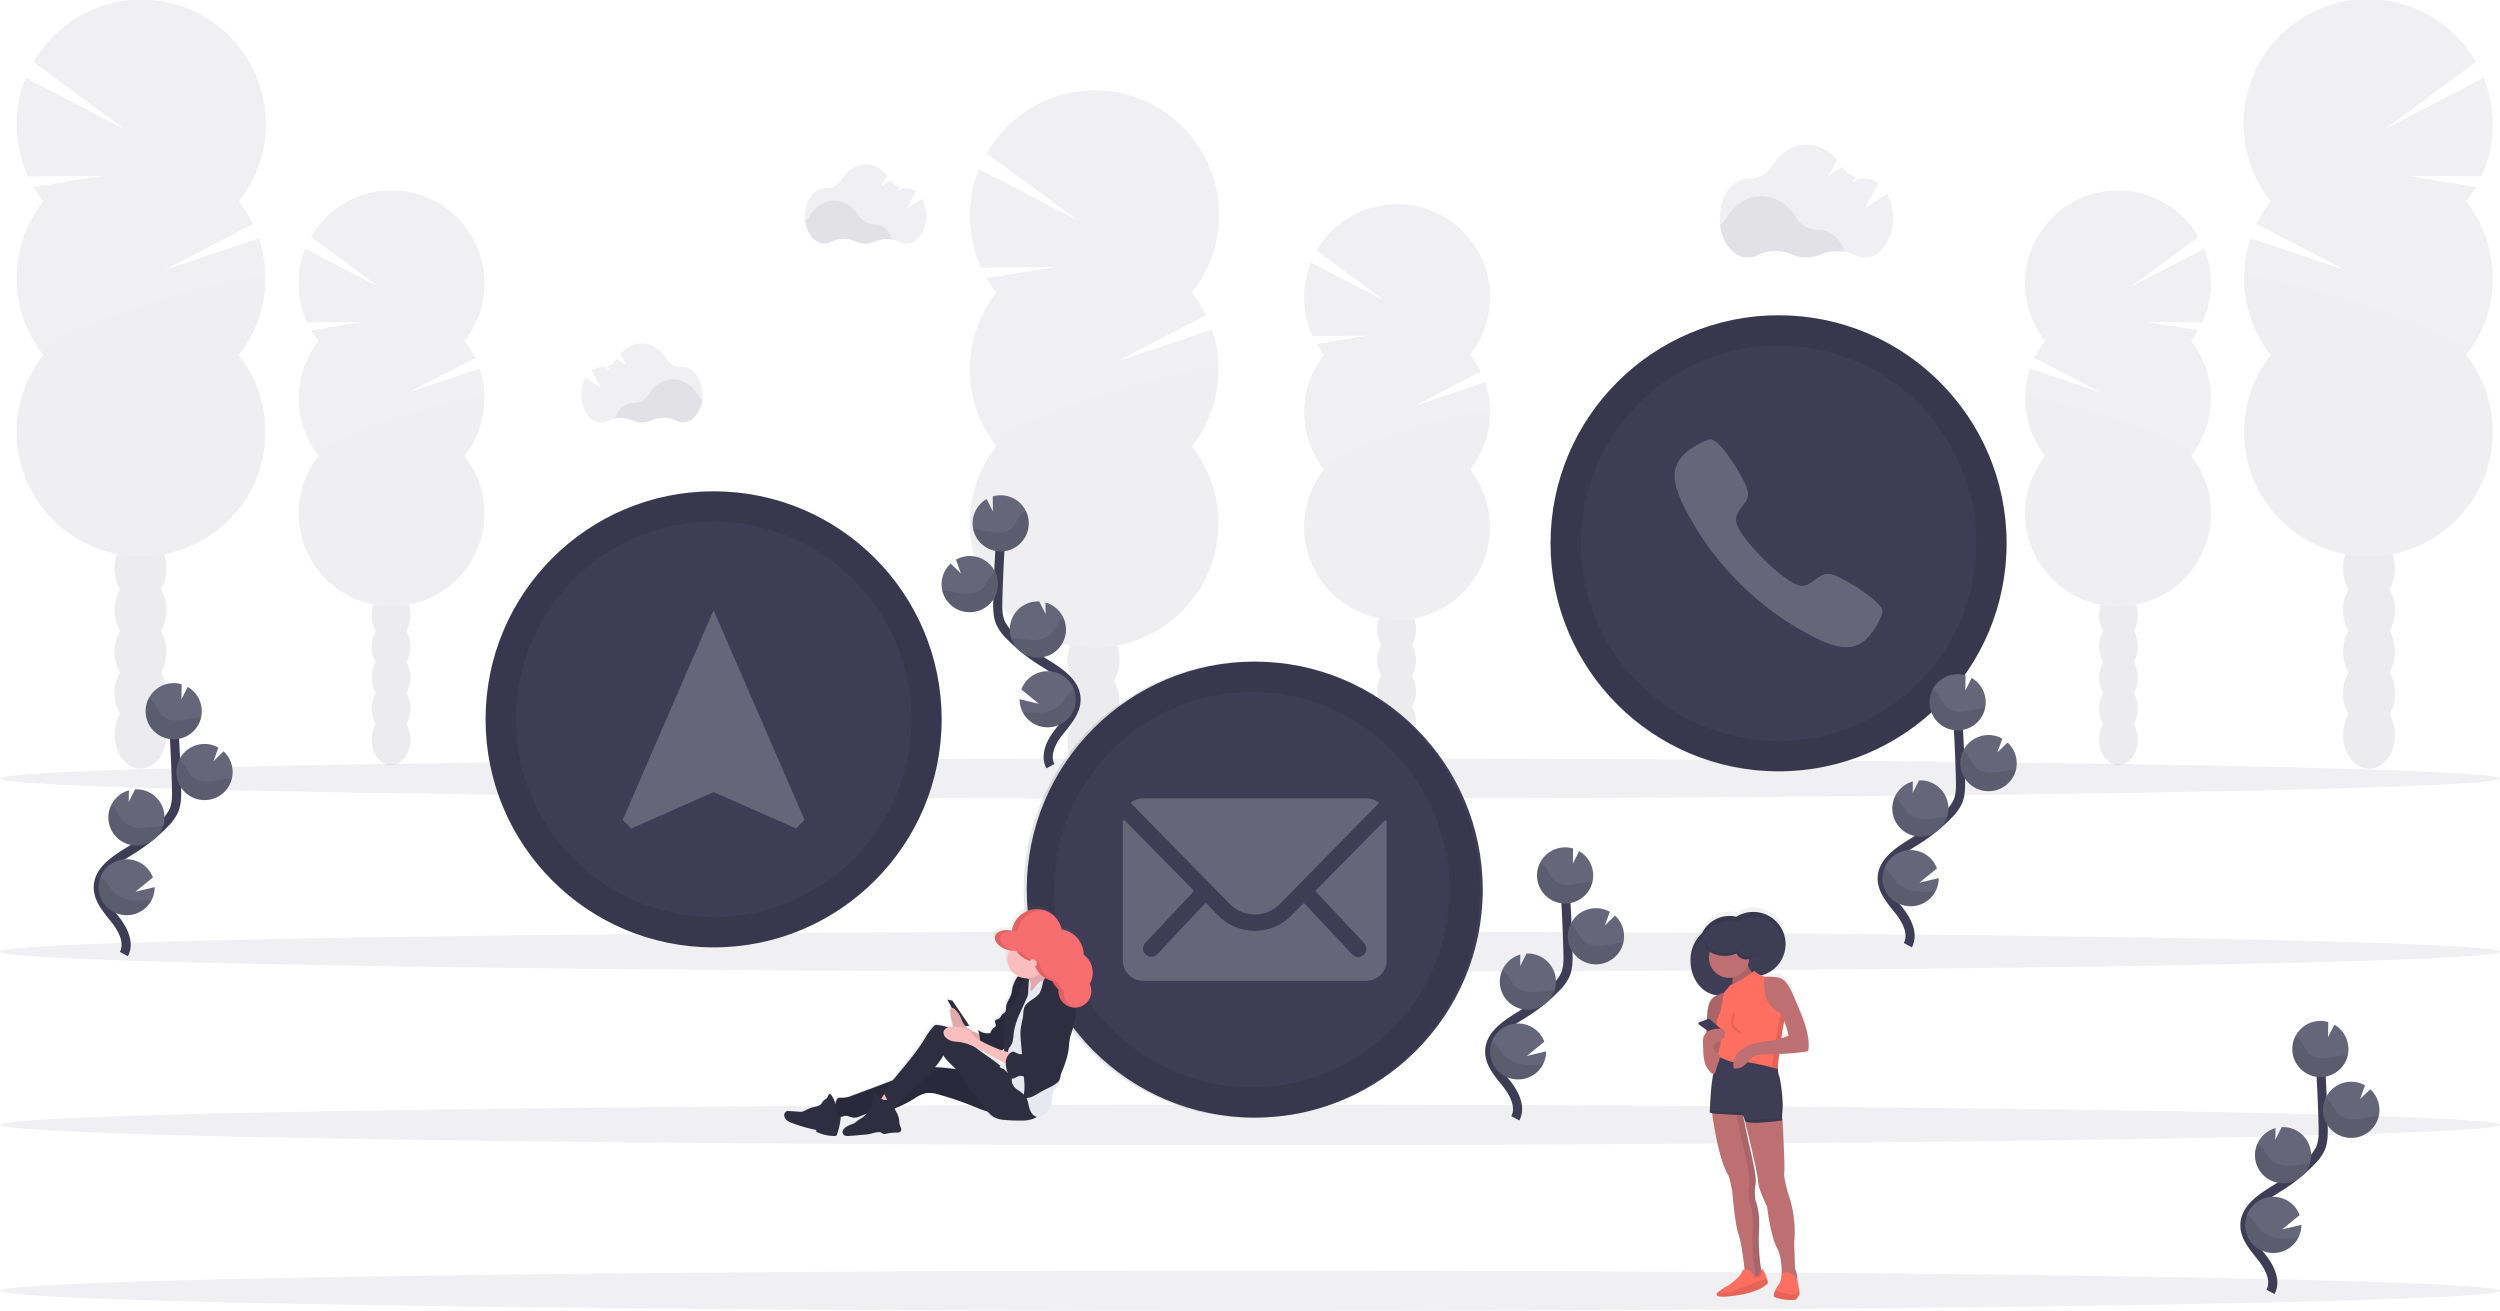 <svg data-name="Layer 1" xmlns="http://www.w3.org/2000/svg" xmlns:xlink="http://www.w3.org/1999/xlink" width="1096" height="574.74"><defs><linearGradient id="a" x1="819.07" y1="732.58" x2="819.07" y2="560.46" gradientUnits="userSpaceOnUse"><stop offset="0" stop-color="gray" stop-opacity=".25"/><stop offset=".54" stop-color="gray" stop-opacity=".12"/><stop offset="1" stop-color="gray" stop-opacity=".1"/></linearGradient><linearGradient id="c" x1="462.91" y1="660.68" x2="462.91" y2="559.69" xlink:href="#a"/><pattern id="b" data-name="New Pattern 3" width="36.88" height="49.48" patternUnits="userSpaceOnUse"><path fill="none" d="M0 0h36.88v49.48H0z"/><path d="M4.33 13.19c4.5 0 4.51-7 0-7s-4.52 7 0 7z"/><path d="M4.51 17.16c4.51 0 4.52-7 0-7s-4.51 7 0 7z"/><path d="M4.51 20.94c4.51 0 4.52-7 0-7s-4.51 7 0 7z"/><path d="M3.38 24.72c4.51 0 4.51-7 0-7s-4.51 7 0 7z"/><path d="M1.09 28.29l.2.38a3.52 3.52 0 004.78 1.25 3.58 3.58 0 001.26-4.79l-.19-.37a3.52 3.52 0 00-4.79-1.26 3.59 3.59 0 00-1.26 4.79z"/><path d="M1.49 30.1l.18.57a3.73 3.73 0 001.61 2.09 3.59 3.59 0 002.7.35 3.54 3.54 0 002.44-4.31l-.18-.56a3.68 3.68 0 00-1.61-2.1 3.61 3.61 0 00-2.69-.35 3.56 3.56 0 00-2.45 4.31z"/><path d="M1.58 33.88v.38a3.54 3.54 0 003.5 3.5 3.56 3.56 0 003.5-3.5v-.38a3.54 3.54 0 00-3.5-3.5 3.57 3.57 0 00-3.5 3.5z"/><path d="M4.89 42.3c4.51 0 4.51-7 0-7s-4.51 7 0 7z"/><path d="M1.77 42v.19a3.54 3.54 0 003.5 3.5 3.56 3.56 0 003.5-3.5V42a3.54 3.54 0 00-3.5-3.5 3.56 3.56 0 00-3.5 3.5z"/><path d="M6 49.29c4.5 0 4.51-7 0-7s-4.52 7 0 7zM10 14.14c4.5 0 4.51-7 0-7s-4.52 7 0 7z"/><path d="M6.59 20.94c4.51 0 4.52-7 0-7s-4.51 7 0 7z"/><path d="M8.48 27c4.51 0 4.51-7 0-7s-4.51 7 0 7z"/><path d="M8.48 29.26c4.51 0 4.51-7 0-7s-4.51 7 0 7zM14.91 33.79c4.5 0 4.51-7 0-7s-4.51 7 0 7z"/><path d="M9.81 38.52c4.5 0 4.51-7 0-7s-4.52 7 0 7z"/><path d="M10.56 45.13c4.51 0 4.51-7 0-7s-4.51 7 0 7z"/><path d="M10.56 49.48c4.51 0 4.51-7 0-7s-4.51 7 0 7zM12.83 18.12c2.57 0 2.58-4 0-4s-2.58 4 0 4z"/><path d="M13 20.39c2.57 0 2.58-4 0-4s-2.58 4 0 4z"/><path d="M13.1 21v.19a2 2 0 004 0V21a2 2 0 00-4 0z"/><path d="M15.1 25.87c2.57 0 2.58-4 0-4s-2.58 4 0 4zM16.61 11.07a1 1 0 000-2 1 1 0 000 2zM21.71 16.55a1 1 0 000-2 1 1 0 000 2z"/><path d="M16.85 8.94v-.38a1 1 0 00-2 0v.38a1 1 0 002 0zM16.48 4.78v-.19a1 1 0 00-2 0v.19a1 1 0 002 0zM15.48 2a1 1 0 000-2 1 1 0 000 2zM10.56 2a1 1 0 000-2 1 1 0 000 2zM10.37 4.65a1 1 0 000-2 1 1 0 000 2zM7.35 6.16a1 1 0 000-2 1 1 0 000 2zM11.88 7.1h.38a1 1 0 000-2h-.38a1 1 0 000 2zM13.28 11l.57 1.32a1 1 0 001.37.36 1 1 0 00.36-1.37L15 10a1 1 0 00-1.37-.36 1 1 0 00-.35 1.36zM18.44 19.33v.19a1 1 0 002 0v-.19a1 1 0 00-2 0zM20.68 24.93l.19.38c.57 1.15 2.3.14 1.72-1l-.19-.38c-.57-1.15-2.3-.14-1.72 1zM22.13 29.38a2.48 2.48 0 00-.84 1.86 1 1 0 002 0 .56.56 0 01.25-.44 1 1 0 000-1.42 1 1 0 00-1.41 0zM20.32 33.41l-.54 1.71c-.38 1.23 1.55 1.76 1.93.53l.54-1.71c.38-1.23-1.55-1.76-1.93-.53zM19.44 37h-.19a1 1 0 000 2h.19a1 1 0 000-2zM17.64 41.5l-.19.38c-.58 1.15 1.15 2.16 1.72 1l.19-.38c.58-1.15-1.15-2.16-1.72-1zM15.8 47.87v.56a1 1 0 002 0v-.56a1 1 0 00-2 0zM14.34 49.43a1 1 0 000-2 1 1 0 000 2zM14.34 41.31a1 1 0 000-2 1 1 0 000 2zM17.13 36.47a2 2 0 001-1.64 1 1 0 00-2 0c0-.13.19-.2 0-.08-1.15.58-.14 2.3 1 1.72zM17.37 31.29a1 1 0 000-2 1 1 0 000 2zM18.12 28.46a1 1 0 000-2 1 1 0 000 2zM19 24.94l.19-.38c.58-1.15-1.15-2.16-1.72-1l-.19.38c-.58 1.15 1.15 2.16 1.72 1zM17.93 16a1 1 0 000-2 1 1 0 000 2zM24.64 16.05l.57.94a1 1 0 001.72-1l-.56-.99a1 1 0 00-1.73 1zM34.88 29.72v.19a1 1 0 002 0v-.19a1 1 0 00-2 0zM24 39.23a1 1 0 000-2 1 1 0 000 2z"/><path d="M22.85 29a1 1 0 000-2 1 1 0 000 2zM18.24 21.9l.57-.56c.93-.89-.48-2.3-1.41-1.41l-.58.56c-.93.89.49 2.3 1.42 1.41z"/></pattern></defs><g opacity=".1"><ellipse cx="479.42" cy="362.12" rx="11.38" ry="14.9" fill="#3f3d56"/><path d="M488.43 298.37a18 18 0 002.38-9.11c0-8.23-5.1-14.9-11.39-14.9S468 281.05 468 289.28a18 18 0 002.38 9.11 18.61 18.61 0 000 18.21 18.61 18.61 0 000 18.21 17.94 17.94 0 00-2.38 9.11c0 8.22 5.1 14.9 11.38 14.9s11.39-6.68 11.39-14.9a17.94 17.94 0 00-2.38-9.11 18.61 18.61 0 000-18.21 18.61 18.61 0 000-18.21z" fill="#3f3d56"/><ellipse cx="479.42" cy="271.07" rx="11.38" ry="14.9" fill="#3f3d56"/><ellipse cx="479.42" cy="252.86" rx="11.38" ry="14.9" fill="#3f3d56"/><path d="M436.82 128.23a53.08 53.08 0 01-4.24-6.24l29.9-4.91-32.34.24a54.62 54.62 0 01-1-43.2l43.39 22.51-40-29.42a54.53 54.53 0 1190 61 54.54 54.54 0 016.22 9.94l-38.83 20.22 41.39-13.89a54.53 54.53 0 01-8.79 51.2 54.52 54.52 0 11-85.7 0 54.52 54.52 0 010-67.42z" fill="#66667b"/><path d="M534.19 161.94a54.27 54.27 0 01-11.67 33.71 54.52 54.52 0 11-85.7 0c-7.31-9.28 97.37-39.83 97.37-33.71z" opacity=".1"/></g><g opacity=".1"><ellipse cx="612.28" cy="330.26" rx="8.51" ry="11.13" fill="#3f3d56"/><path d="M619 282.63a13.43 13.43 0 001.77-6.8c0-6.15-3.81-11.14-8.5-11.14s-8.51 5-8.51 11.14a13.33 13.33 0 001.78 6.8 13.9 13.9 0 000 13.61 13.9 13.9 0 000 13.61 13.33 13.33 0 00-1.78 6.8c0 6.15 3.81 11.14 8.51 11.14s8.5-5 8.5-11.14a13.43 13.43 0 00-1.77-6.8 14 14 0 000-13.61 14 14 0 000-13.61z" fill="#3f3d56"/><ellipse cx="612.28" cy="262.22" rx="8.51" ry="11.13" fill="#3f3d56"/><ellipse cx="612.28" cy="248.61" rx="8.51" ry="11.13" fill="#3f3d56"/><path d="M580.44 155.48a39 39 0 01-3.17-4.66l22.35-3.67-24.17.18a40.84 40.84 0 01-.78-32.29l32.43 16.83-29.91-22a40.75 40.75 0 1167.29 45.6 41.2 41.2 0 014.65 7.43l-29 15.07 30.93-10.38a40.76 40.76 0 01-6.57 38.26 40.74 40.74 0 11-64 0 40.74 40.74 0 010-50.38z" fill="#66667b"/><path d="M653.2 180.67a40.57 40.57 0 01-8.72 25.19 40.74 40.74 0 11-64 0c-5.48-6.93 72.72-29.76 72.72-25.19z" opacity=".1"/></g><g opacity=".1"><ellipse cx="1038.58" cy="322.12" rx="11.38" ry="14.9" fill="#3f3d56"/><path d="M1029.57 258.37a18 18 0 01-2.38-9.11c0-8.23 5.1-14.9 11.39-14.9s11.38 6.67 11.38 14.9a18 18 0 01-2.38 9.11 18.61 18.61 0 010 18.21 18.61 18.61 0 010 18.21 17.94 17.94 0 012.38 9.11c0 8.22-5.1 14.9-11.38 14.9s-11.39-6.68-11.39-14.9a17.94 17.94 0 012.38-9.11 18.61 18.61 0 010-18.21 18.61 18.61 0 010-18.21z" fill="#3f3d56"/><ellipse cx="1038.58" cy="231.07" rx="11.38" ry="14.9" fill="#3f3d56"/><ellipse cx="1038.58" cy="212.86" rx="11.38" ry="14.9" fill="#3f3d56"/><path d="M1081.18 88.23a53.08 53.08 0 004.24-6.24l-29.9-4.91 32.34.24a54.62 54.62 0 001-43.2l-43.39 22.51 40-29.42a54.53 54.53 0 10-90 61 54.54 54.54 0 00-6.22 9.94l38.83 20.22-41.39-13.89a54.53 54.53 0 008.79 51.2 54.52 54.52 0 1085.7 0 54.52 54.52 0 000-67.42z" fill="#66667b"/><path d="M983.81 121.94a54.27 54.27 0 0011.67 33.71 54.52 54.52 0 1085.7 0c7.31-9.28-97.37-39.83-97.37-33.71z" opacity=".1"/></g><g opacity=".1"><ellipse cx="928.72" cy="324.26" rx="8.51" ry="11.13" fill="#3f3d56"/><path d="M922 276.63a13.43 13.43 0 01-1.77-6.8c0-6.15 3.81-11.14 8.5-11.14s8.51 5 8.51 11.14a13.33 13.33 0 01-1.78 6.8 13.9 13.9 0 010 13.61 13.9 13.9 0 010 13.61 13.33 13.33 0 011.78 6.8c0 6.15-3.81 11.14-8.51 11.14s-8.5-5-8.5-11.14a13.43 13.43 0 011.77-6.8 14 14 0 010-13.61 14 14 0 010-13.61z" fill="#3f3d56"/><ellipse cx="928.72" cy="256.22" rx="8.51" ry="11.13" fill="#3f3d56"/><ellipse cx="928.72" cy="242.61" rx="8.51" ry="11.13" fill="#3f3d56"/><path d="M960.56 149.48a39 39 0 003.17-4.66l-22.35-3.67 24.17.18a40.84 40.84 0 00.78-32.29l-32.43 16.83 29.91-22a40.75 40.75 0 10-67.29 45.6 41.2 41.2 0 00-4.65 7.43l29 15.07L890 161.6a40.76 40.76 0 006.57 38.26 40.74 40.74 0 1064 0 40.74 40.74 0 000-50.38z" fill="#66667b"/><path d="M887.8 174.67a40.57 40.57 0 008.72 25.19 40.74 40.74 0 1064 0c5.48-6.93-72.72-29.76-72.72-25.19z" opacity=".1"/></g><g opacity=".1"><ellipse cx="61.59" cy="322.12" rx="11.38" ry="14.9" fill="#3f3d56"/><path d="M70.59 258.37a18 18 0 002.38-9.11c0-8.23-5.1-14.9-11.38-14.9s-11.38 6.67-11.38 14.9a18 18 0 002.37 9.11 18.67 18.67 0 000 18.21 18.67 18.67 0 000 18.21 17.93 17.93 0 00-2.37 9.11c0 8.22 5.09 14.9 11.38 14.9S73 312.14 73 303.92a17.94 17.94 0 00-2.38-9.11 18.61 18.61 0 000-18.21 18.61 18.61 0 000-18.21z" fill="#3f3d56"/><ellipse cx="61.59" cy="231.07" rx="11.38" ry="14.9" fill="#3f3d56"/><ellipse cx="61.59" cy="212.86" rx="11.38" ry="14.9" fill="#3f3d56"/><path d="M19 88.23a54.33 54.33 0 01-4.24-6.24l29.91-4.91-32.37.29a54.62 54.62 0 01-1-43.2l43.4 22.51-40-29.42a54.52 54.52 0 1190 61 54.54 54.54 0 016.22 9.94l-38.84 20.17 41.4-13.89a54.59 54.59 0 01-8.8 51.2 54.52 54.52 0 11-85.7 0 54.52 54.52 0 010-67.42z" fill="#66667b"/><path d="M116.35 121.94a54.27 54.27 0 01-11.67 33.71 54.52 54.52 0 11-85.7 0c-7.31-9.28 97.37-39.83 97.37-33.71z" opacity=".1"/></g><g opacity=".1"><ellipse cx="171.44" cy="324.26" rx="8.51" ry="11.13" fill="#3f3d56"/><path d="M178.17 276.63a13.43 13.43 0 001.77-6.8c0-6.15-3.8-11.14-8.5-11.14s-8.51 5-8.51 11.14a13.43 13.43 0 001.78 6.8 13.9 13.9 0 000 13.61 13.9 13.9 0 000 13.61 13.43 13.43 0 00-1.78 6.8c0 6.15 3.81 11.14 8.51 11.14s8.5-5 8.5-11.14a13.43 13.43 0 00-1.77-6.8 14 14 0 000-13.61 14 14 0 000-13.61z" fill="#3f3d56"/><ellipse cx="171.44" cy="256.22" rx="8.51" ry="11.13" fill="#3f3d56"/><ellipse cx="171.44" cy="242.61" rx="8.51" ry="11.13" fill="#3f3d56"/><path d="M139.6 149.48a40.21 40.21 0 01-3.17-4.66l22.35-3.67-24.17.18a40.84 40.84 0 01-.78-32.29l32.43 16.83-29.91-22a40.75 40.75 0 1167.29 45.6 40.12 40.12 0 014.65 7.43l-29 15.07 30.93-10.38a40.76 40.76 0 01-6.57 38.26 40.74 40.74 0 11-64 0 40.74 40.74 0 010-50.38z" fill="#66667b"/><path d="M212.36 174.67a40.57 40.57 0 01-8.72 25.19 40.74 40.74 0 11-64 0c-5.5-6.93 72.72-29.76 72.72-25.19z" opacity=".1"/></g><ellipse cx="548" cy="493.13" rx="548" ry="8.86" fill="#66667b" opacity=".1"/><ellipse cx="548" cy="565.88" rx="548" ry="8.86" fill="#66667b" opacity=".1"/><ellipse cx="548" cy="341.3" rx="548" ry="8.86" fill="#66667b" opacity=".1"/><ellipse cx="548" cy="417.21" rx="548" ry="8.86" fill="#66667b" opacity=".1"/><path d="M808.79 110.37a18.3 18.3 0 00-10.6 1.16 15.65 15.65 0 01-12.74 0 17.88 17.88 0 00-15 .29 9.24 9.24 0 01-4.31 1.08c-6.08 0-11.13-6.12-12.18-14.19a11.88 11.88 0 003-3.27c3.56-5.74 9.07-9.43 15.27-9.43s11.64 3.64 15.2 9.32a11.68 11.68 0 0010.09 5.54h.16c4.89-.05 9.08 3.83 11.11 9.5z" fill="#66667b" opacity=".1"/><path d="M827.3 85.02l-9.82 6.22 6-10.84a9.7 9.7 0 00-5.94-2.11h-.16a11.35 11.35 0 01-2-.15L812 80.25l1.43-2.6a11.79 11.79 0 01-5.83-4.42l-6 3.78 3.76-6.84c-3.48-4.18-8.18-6.74-13.34-6.74-6.2 0-11.71 3.68-15.28 9.42a11.41 11.41 0 01-10.09 5.44h-.33c-6.84 0-12.38 7.75-12.38 17.31s5.54 17.32 12.38 17.32a9.39 9.39 0 004.31-1.08 17.86 17.86 0 0115-.3 15.55 15.55 0 0012.74 0 17.92 17.92 0 0114.86.29 9.3 9.3 0 004.26 1.06c6.84 0 12.38-7.76 12.38-17.32a21.93 21.93 0 00-2.57-10.55zM391.26 104.96a12.84 12.84 0 00-7.43.81 10.92 10.92 0 01-8.91 0 12.48 12.48 0 00-10.49.21 6.62 6.62 0 01-3 .75c-4.25 0-7.79-4.28-8.53-9.93a8.32 8.32 0 002.13-2.29c2.49-4 6.35-6.6 10.69-6.6s8.15 2.55 10.64 6.52a8.19 8.19 0 007.07 3.88h.11c3.36-.02 6.29 2.7 7.72 6.65z" fill="#66667b" opacity=".1"/><path d="M404.21 87.23l-6.87 4.36 4.17-7.59a6.75 6.75 0 00-4.15-1.48h-.12a7.49 7.49 0 01-1.42-.11l-2.33 1.48 1-1.82a8.3 8.3 0 01-4.08-3.09l-4.17 2.64 2.64-4.78a12.21 12.21 0 00-9.34-4.73c-4.34 0-8.2 2.58-10.69 6.6a8 8 0 01-7.07 3.81h-.23c-4.79 0-8.67 5.42-8.67 12.12s3.88 12.12 8.67 12.12a6.5 6.5 0 003-.76 12.5 12.5 0 0110.48-.2 11.1 11.1 0 004.49 1 11 11 0 004.43-.94 12.54 12.54 0 0110.4.2 6.48 6.48 0 003 .74c4.78 0 8.66-5.43 8.66-12.12a15.33 15.33 0 00-1.8-7.45zM269.59 183.37a12.82 12.82 0 017.42.81 10.94 10.94 0 008.92 0 12.52 12.52 0 0110.49.2 6.47 6.47 0 003 .76c4.25 0 7.79-4.29 8.52-9.94a8.15 8.15 0 01-2.12-2.29c-2.5-4-6.36-6.59-10.69-6.59s-8.15 2.54-10.65 6.52a8.19 8.19 0 01-7.06 3.88h-.11c-3.37.02-6.31 2.73-7.72 6.65z" fill="#66667b" opacity=".1"/><path d="M256.63 165.67l6.88 4.36-4.18-7.58a6.79 6.79 0 014.16-1.49h.11a8.52 8.52 0 001.43-.1l2.33 1.47-1-1.81a8.29 8.29 0 004.07-3.09l4.17 2.64-2.6-4.79a12.2 12.2 0 019.34-4.72c4.33 0 8.2 2.58 10.69 6.6a8 8 0 007.06 3.81h.24c4.78 0 8.66 5.43 8.66 12.12s-3.88 12.12-8.66 12.12a6.49 6.49 0 01-3-.75 12.48 12.48 0 00-10.49-.21 10.86 10.86 0 01-4.48 1 11 11 0 01-4.44-.94 12.52 12.52 0 00-10.39.2 6.48 6.48 0 01-3 .74c-4.79 0-8.67-5.42-8.67-12.12a15.44 15.44 0 011.77-7.46z" fill="#66667b" opacity=".1"/><path d="M664.31 490.26c2.61-4.84-.35-10.76-3.75-15.07s-7.56-8.8-7.47-14.29c.13-7.89 8.51-12.56 15.2-16.74a74.3 74.3 0 0013.65-11 20.13 20.13 0 004.19-5.62c1.39-3.08 1.35-6.6 1.26-10q-.43-16.89-1.67-33.76" fill="none" stroke="#3f3d56" stroke-miterlimit="10" stroke-width="4"/><path d="M698.45 383.22a12.31 12.31 0 00-6.15-10.09l-2.76 5.45.09-6.6a12.31 12.31 0 108.82 11.24zM676.49 466.54a12.31 12.31 0 01-23.24-5 12 12 0 01.8-5 12.32 12.32 0 0123 .13l-7.69 6.26 8.46-2a12.24 12.24 0 01-1.33 5.61zM670.41 442.64a12.31 12.31 0 01-3.9-24.15l-.07 5.07 2.79-5.52a12.313 12.313 0 111.15 24.6zM700.3 422.75a12.31 12.31 0 115.44-23l-2.17 6 4.43-4.38a12.31 12.31 0 01-7.74 21.37z" fill="#66667b"/><path d="M696.79 386.5c-2.84.31-5.6 1.19-8.46 1.37s-6-.51-7.78-2.72a39.48 39.48 0 01-2.28-4 8.76 8.76 0 00-3.1-2.92 12.31 12.31 0 1023 8.18c-.45.01-.92.04-1.38.09zM700.3 422.75a12.31 12.31 0 01-11.71-17.56 9.11 9.11 0 012.47 2.48 41.72 41.72 0 002.44 4.07c1.92 2.25 5.2 3 8.17 2.85s5.84-1 8.8-1.25c.41 0 .82-.06 1.24-.07a12.31 12.31 0 01-11.41 9.48zM670.41 442.64a12.31 12.31 0 01-11.81-17.33 10 10 0 012.61 2.5 41.23 41.23 0 002.67 4.15c2.07 2.31 5.57 3.13 8.71 3s6-.81 9-1a12.33 12.33 0 01-11.18 8.68zM676.49 466.54a12.31 12.31 0 01-23.24-5 12 12 0 01.8-5 12.29 12.29 0 012.7 2.41c1.17 1.42 1.94 3 3.3 4.37 2.51 2.47 6.58 3.49 10.19 3.58a51.7 51.7 0 006.25-.36z" opacity=".1"/><path d="M54.31 418.26c2.61-4.84-.35-10.76-3.75-15.07s-7.56-8.82-7.47-14.29c.13-7.89 8.51-12.56 15.2-16.74a74.3 74.3 0 0013.65-11 20.13 20.13 0 004.19-5.62c1.39-3.08 1.35-6.6 1.26-10q-.44-16.89-1.67-33.76" fill="none" stroke="#3f3d56" stroke-miterlimit="10" stroke-width="4"/><path d="M88.45 311.22a12.31 12.31 0 00-6.15-10.09l-2.76 5.45.09-6.6a12.31 12.31 0 108.82 11.24zM66.49 394.54a12.31 12.31 0 01-23.24-5 12 12 0 01.8-5 12.32 12.32 0 0123 .13l-7.69 6.26 8.46-2a12.24 12.24 0 01-1.33 5.61zM60.41 370.64a12.31 12.31 0 01-3.9-24.15l-.07 5.07 2.79-5.52a12.313 12.313 0 111.15 24.6zM90.3 350.75a12.31 12.31 0 115.44-23l-2.17 6 4.43-4.38a12.31 12.31 0 01-7.74 21.37z" fill="#66667b"/><path d="M86.79 314.5c-2.84.31-5.6 1.19-8.46 1.37s-6-.51-7.78-2.72a39.48 39.48 0 01-2.28-4 8.76 8.76 0 00-3.1-2.92 12.31 12.31 0 1023 8.18c-.45.01-.92.04-1.38.09zM90.3 350.75a12.31 12.31 0 01-11.71-17.56 9.11 9.11 0 012.47 2.48 41.72 41.72 0 002.44 4.07c1.92 2.25 5.2 3 8.17 2.85s5.84-1 8.8-1.25c.41 0 .82-.06 1.24-.07a12.31 12.31 0 01-11.41 9.48zM60.41 370.64a12.31 12.31 0 01-11.81-17.33 10 10 0 012.61 2.5 41.23 41.23 0 002.67 4.15c2.07 2.31 5.57 3.13 8.71 3s6-.81 9-1a12.33 12.33 0 01-11.18 8.68zM66.49 394.54a12.31 12.31 0 01-23.24-5 12 12 0 01.8-5 12.29 12.29 0 012.7 2.41c1.17 1.42 1.94 3 3.3 4.37 2.51 2.47 6.58 3.49 10.19 3.58a51.7 51.7 0 006.25-.36z" opacity=".1"/><path d="M460.52 335.89c-2.61-4.83.35-10.75 3.76-15.06s7.55-8.8 7.46-14.29c-.12-7.9-8.5-12.56-15.2-16.74a74 74 0 01-13.64-11 19.78 19.78 0 01-4.2-5.61c-1.38-3.09-1.34-6.6-1.26-10q.45-16.89 1.67-33.76" fill="none" stroke="#3f3d56" stroke-miterlimit="10" stroke-width="4"/><path d="M426.39 228.86a12.3 12.3 0 016.14-10.09l2.76 5.45-.08-6.6a12.62 12.62 0 014.05-.49 12.31 12.31 0 11-12.87 11.73zM448.34 312.18a12.31 12.31 0 10-.59-9.91l7.69 6.26-8.46-2a12.24 12.24 0 001.36 5.65zM454.42 288.28a12.31 12.31 0 003.91-24.15l.06 5.07-2.79-5.52a12.31 12.31 0 00-12.9 11.69 12.16 12.16 0 00.53 4.2 12.3 12.3 0 0011.19 8.71zM424.54 268.37a12.31 12.31 0 10-5.45-23l2.18 6-4.48-4.29a12.21 12.21 0 00-4 8.5 11.91 11.91 0 00.31 3.39 12.3 12.3 0 0011.44 9.4z" fill="#66667b"/><path d="M428.05 232.14c2.84.31 5.6 1.19 8.45 1.37s6-.51 7.79-2.72a39.4 39.4 0 002.27-4 8.79 8.79 0 013.11-2.92 12.31 12.31 0 11-23 8.17c.45.01.91.05 1.38.1zM424.54 268.37a12.32 12.32 0 0011.71-17.56 9.15 9.15 0 00-2.48 2.48 41.72 41.72 0 01-2.44 4.07c-1.91 2.25-5.19 3-8.16 2.85s-5.84-1-8.8-1.25c-.41 0-.83-.06-1.24-.07a12.3 12.3 0 0011.41 9.48zM454.42 288.28a12.3 12.3 0 0011.81-17.33 9.83 9.83 0 00-2.6 2.5 41.23 41.23 0 01-2.67 4.15c-2.08 2.31-5.57 3.13-8.72 3s-6-.81-9-1a12.3 12.3 0 0011.18 8.68zM448.34 312.18a12.31 12.31 0 0022.45-10 11.82 11.82 0 00-2.7 2.41c-1.17 1.42-2 3-3.3 4.37-2.52 2.47-6.58 3.49-10.2 3.58a53.94 53.94 0 01-6.25-.36z" opacity=".1"/><circle cx="779.73" cy="238.18" r="99.96" fill="#3f3d56"/><path d="M822.64 263.96c-3.48-3.48-11.85-8.73-16-10.69-4.79-2.3-6.55-2.26-9.94.19-2.82 2-4.65 3.93-7.89 3.22s-9.66-5.55-15.87-11.74-11.03-12.57-11.72-15.86 1.21-5.08 3.23-7.9c2.44-3.39 2.51-5.15.19-9.94-2-4.15-7.19-12.5-10.7-16s-4.27-2.73-6.19-2a35.8 35.8 0 00-5.67 3c-3.48 2.33-5.43 4.27-6.8 7.19s-2.92 8.34 5.05 22.53a125.69 125.69 0 0022.1 29.47A125.88 125.88 0 00792 277.57c14.18 8 19.61 6.41 22.53 5.05s4.86-3.29 7.18-6.8a35.33 35.33 0 003-5.67c.66-1.92 1.44-2.7-2.07-6.19z" fill="#66667b"/><path d="M779.73 138.23a100 100 0 1099.95 99.95 100 100 0 00-99.95-99.95zm0 186.62a86.67 86.67 0 1186.67-86.67 86.67 86.67 0 01-86.67 86.67z" opacity=".1"/><circle cx="550.08" cy="390.01" r="99.96" fill="#3f3d56"/><path d="M606.93 359.81L577 390.26a.54.54 0 000 .78l21 22.33a3.62 3.62 0 01-2.55 6.17 3.64 3.64 0 01-2.56-1.06L572 396.23a.57.57 0 00-.8 0l-5.09 5.14a22.37 22.37 0 01-16 6.73 22.86 22.86 0 01-16.28-6.92l-4.89-5a.57.57 0 00-.8 0l-20.84 22.2a3.61 3.61 0 01-5.11 0 3.6 3.6 0 010-5.11l20.92-22.28a.6.6 0 000-.78l-29.93-30.45a.55.55 0 00-.94.39v60.93a8.92 8.92 0 008.89 8.89H599a8.92 8.92 0 008.89-8.89V360.2a.55.55 0 00-.96-.39z" fill="#66667b"/><path d="M550.08 400.87a15.14 15.14 0 0010.92-4.5L604.59 352a8.7 8.7 0 00-5.5-2h-97.94a8.64 8.64 0 00-5.5 2l43.6 44.37a15.08 15.08 0 0010.83 4.5z" fill="#66667b"/><path d="M548.82 290.06a100 100 0 1099.95 99.95 100 100 0 00-99.95-99.95zm0 186.62a86.67 86.67 0 1186.67-86.67 86.67 86.67 0 01-86.67 86.67z" opacity=".1"/><circle cx="312.85" cy="315.36" r="99.96" fill="#3f3d56"/><path d="M312.85 267.53L273 359.47l3.72 3.72 36.14-15.94L349 363.19l3.72-3.72z" fill="#66667b"/><path d="M312.85 215.37a100 100 0 1099.95 100 100 100 0 00-99.95-100zm0 186.62a86.67 86.67 0 1186.67-86.62 86.67 86.67 0 01-86.67 86.66z" opacity=".1"/><path d="M840.93 603.88q-1.36-3.32-2.79-6.62a19.65 19.65 0 00-3.41-5.89 6.24 6.24 0 00-2-1.5 8.53 8.53 0 00-2.61-.52 20.83 20.83 0 00-4.1-.11c-.53-.16-1.13-.37-1.72-.61a14.28 14.28 0 0010.64-13.25v-.61a14.25 14.25 0 00-14.19-14.31 14 14 0 00-7.45 2.13 13.37 13.37 0 00-15 7.23 16.53 16.53 0 00-5.1 12.3v.63c.26 7.77 5.28 14 11.62 14.63a6.66 6.66 0 00-1.84 1.23c-1.94 1.87-2.26 4.84-2.47 7.54l-.15 2-3.36 1.2a.62.62 0 00-.15 1.09l3.21 2.29v.57c0 .19 0 .43.06.65a4.59 4.59 0 00-1.24 1.77 8.18 8.18 0 00-.29 3.24l.12 2.79a21.91 21.91 0 00.85 6.21c.42 1.24 2.24 4.23 3.55 4.25-1.21 5.5-1.53 17.1-1.53 17.1-.15.15.27.29 1 .41.72 5.52 3.07 21 7.24 27.81a58.64 58.64 0 011.57 6.76s1.19 14.71 2.76 19.08c1.34 3.72 2.4 12.9 2.69 15.56a1.53 1.53 0 00-1.11 1.14c-.79 2.38-5.91 6-5.91 6a24.76 24.76 0 00-4.42 2.83c-1.61 1.45-1.55 2.76 5.6 1.94 13.8-1.59 16.16-6 16.16-6s-.22-.74-.55-1.7a18.46 18.46 0 00-1.81-4.27c-.2-.19-.4.13-.64.63a85.63 85.63 0 01-.94-19.31s.39-6.76-1.58-11.53a21.83 21.83 0 010-7.55c.79-3.18-3.15-18.69-3.15-18.69L816.23 651a3.28 3.28 0 01.63 1.33l.06.23.06.33a.62.62 0 00.16.31c1.54 6.4 5.76 24.13 5.76 26.73 0 3.18 3.94 11.13 3.94 11.13s1.57 13.12 4.33 18.28c2.1 3.93 2.15 9.69 2.05 12.23s-.47 3.27-1.26 4.06a9.66 9.66 0 00-1.49 2.59l-.09.19s-1.18 2.39-.39 2.79a19.37 19.37 0 009.46 1.19s1.58-2 1.58-2.78a12.52 12.52 0 00-.18-1.42c-.29-1.88-.83-4.84-.84-4.87.33-1.28-1-4.84-1-4.84l-.4-11.13a51.38 51.38 0 00-2.76-22.27s-2-7.15-1.57-9.14-.79-23.06-.79-23.06l-.12-.3a22.78 22.78 0 01.12-4.47c.39-4.77-1.18-14.71-1.58-15.1a13.1 13.1 0 01-.56-3.29c.09-.83.36-3.26.73-6.28a112.91 112.91 0 0011.62-1 1.45 1.45 0 001-.4 1.4 1.4 0 00.23-.81c.46-5.99-1.73-11.81-4-17.35zM833 616.49c.41-2.85.85-5.61 1.29-7.66l.06.18a55.65 55.65 0 011.9 6.3 21.43 21.43 0 01-3.25 1.18z" transform="translate(-52 -162.63)" fill="url(#a)"/><path d="M750.37 486.05s2.36 21.23 7.47 29.48a57.21 57.21 0 011.57 6.68s1.18 14.54 2.75 18.86 2.75 16.12 2.75 16.12 5.5 6.28 7.47 1.18a82.82 82.82 0 01-1.18-20.44s.39-6.68-1.57-11.4a21.32 21.32 0 010-7.46c.78-3.15-3.15-18.47-3.15-18.47l-3.14-15.33z" fill="#be6f72"/><path d="M775.13 562.3s-2.36 4.32-16.11 5.89c-7.14.81-7.19-.48-5.58-1.92a24.9 24.9 0 014.4-2.8s5.11-3.53 5.89-5.89 3.54-.39 3.54-.39c3.93 5.89 4.72-1.58 5.5-.79a17.73 17.73 0 011.81 4.21c.33.95.55 1.69.55 1.69z" fill="#ff6f61"/><path d="M775.13 562.3s-2.36 4.32-16.11 5.89c-7.14.81-7.19-.48-5.58-1.92 1.12.71 3.38 1 7.93-.83 6.55-2.68 11.3-4.23 13.21-4.83.33.95.55 1.69.55 1.69zM771.2 537.93s.39-6.68-1.57-11.4a21.32 21.32 0 010-7.46c.78-3.15-3.15-18.47-3.15-18.47l-3.14-15.33-2.72.16 3.11 15.17s3.93 15.32 3.15 18.47a21.32 21.32 0 000 7.46c2 4.72 1.57 11.4 1.57 11.4a82.82 82.82 0 001.18 20.44 3.44 3.44 0 01-1.14 1.62c1.46.66 3 .63 3.89-1.62a82.82 82.82 0 01-1.18-20.44z" opacity=".1"/><path d="M768.64 399.79a14 14 0 00-7.42 2.11 13.35 13.35 0 00-15 7.15 16.28 16.28 0 00-5.09 12.16c0 8.36 5.63 15.13 12.57 15.13 5 0 9.38-3.56 11.39-8.71a13.8 13.8 0 003.54.46 14.15 14.15 0 000-28.3z" fill="#3f3d56"/><path d="M780.24 488.02l1.18 3.14s1.18 20.83.78 22.8 1.58 9 1.58 9a50.31 50.31 0 012.75 22l.39 11s1.57 4.32.79 5.11-6.71-.7-6.71-.7.79-8.25-2-13.36-4.32-18.08-4.32-18.08-3.93-7.86-3.93-11-6.29-28.69-6.29-28.69z" fill="#be6f72"/><path d="M749.58 487.63s.4-14.15 2-18.47a29.33 29.33 0 001.75-6.27s23.79 4.3 25.76 2.73c0 0 .39 5.5.79 5.89s2 10.22 1.57 14.94 0 4.71 0 4.71-16.12 2.36-16.51 0-1.57-2.35-1.57-2.35-14.57-.44-13.79-1.18z" fill="#3f3d56"/><g opacity=".1"><path d="M762.55 487.63s-9.94-.27-12.94-.81v.81c-.78.78 13.76 1.18 13.76 1.18a1 1 0 01.54.22c-.53-1.4-1.36-1.4-1.36-1.4zM779.85 471.51c-.4-.39-.79-5.89-.79-5.89a1.69 1.69 0 01-.67.24c.14 1.66.41 4.21.67 4.47s2 10.22 1.57 14.94 0 4.71 0 4.71-12.75 1.87-15.84.62c0 .17.09.36.12.56.39 2.36 16.51 0 16.51 0s-.4 0 0-4.71-1.18-14.54-1.57-14.94z"/><path d="M814.55 650.26s-9.94-.27-12.94-.81v.81c-.78.78 13.76 1.18 13.76 1.18a1 1 0 01.54.22c-.53-1.4-1.36-1.4-1.36-1.4zM831.85 634.14c-.4-.39-.79-5.89-.79-5.89a1.69 1.69 0 01-.67.24c.14 1.66.41 4.21.67 4.47s2 10.22 1.57 14.94 0 4.71 0 4.71-12.75 1.87-15.84.62c0 .17.09.36.12.56.39 2.36 16.51 0 16.51 0s-.4 0 0-4.71-1.18-14.54-1.57-14.94z" transform="translate(-52 -162.63)" fill="url(#b)"/></g><path d="M766.9 424.55a5.21 5.21 0 001.5 1.94 3.36 3.36 0 001.41.61c-.88.51-1.84.89-2.72 1.4a48.36 48.36 0 00-4 3 8.14 8.14 0 01-4.59 1.78 5.62 5.62 0 00.64-5.59 5.22 5.22 0 01-.7-1.94c0-1.13 1-2 1.93-2.6.75-.51 1.52-1 2.3-1.49.61-.38 1.53-1.18 2.3-1.15s.86.71 1 1.41a11.09 11.09 0 00.93 2.63z" fill="#be6f72"/><path d="M766.9 424.55a5.21 5.21 0 001.5 1.94 3.36 3.36 0 001.41.61c-.88.51-1.84.89-2.72 1.4a48.36 48.36 0 00-4 3 8.14 8.14 0 01-4.59 1.78 5.62 5.62 0 00.64-5.59 5.22 5.22 0 01-.7-1.94c0-1.13 1-2 1.93-2.6.75-.51 1.52-1 2.3-1.49.61-.38 1.53-1.18 2.3-1.15s.86.71 1 1.41a11.09 11.09 0 00.93 2.63z" opacity=".1"/><circle cx="776.11" cy="438.7" r="9.04" fill="#be6f72"/><path d="M788.88 567.01c0 .79-1.57 2.75-1.57 2.75a19.46 19.46 0 01-9.43-1.18c-.79-.39.39-2.75.39-2.75l.09-.19a9.54 9.54 0 011.49-2.56c.78-.78 1.25-4 1.25-4 2.44-4 6.77 1.73 6.77 1.73s.55 3 .84 4.82c.1.65.17 1.18.17 1.38z" fill="#ff6f61"/><path d="M788.88 567.01c0 .79-1.57 2.75-1.57 2.75a19.46 19.46 0 01-9.43-1.18c-.79-.39.39-2.75.39-2.75l.09-.19a19 19 0 008.56 1.76l1.79-1.79c.1.67.17 1.2.17 1.4z" opacity=".1"/><circle cx="758.03" cy="419.83" r="8.84" fill="#be6f72"/><path d="M750.9 437.51c-1.94 1.85-2.26 4.78-2.46 7.45l-.3 3.91a19.72 19.72 0 00-.07 3.17c0 .65.16 1.31.22 2s.08 1.56.09 2.35v5.78a6.82 6.82 0 00.64 3.47 2.36 2.36 0 003 1.08 3.42 3.42 0 001.24-1.92 29.85 29.85 0 002-7.32c.08-.87.09-1.74.17-2.61s.23-1.78.36-2.66c.56-3.68.81-7.4 1.06-11.11.07-1.1 1.06-5.43-.38-5.91-.7-.23-2.15.49-2.82.73a7.94 7.94 0 00-2.75 1.59z" fill="#be6f72"/><path d="M750.9 437.51c-1.94 1.85-2.26 4.78-2.46 7.45l-.3 3.91a19.72 19.72 0 00-.07 3.17c0 .65.16 1.31.22 2s.08 1.56.09 2.35v5.78a6.82 6.82 0 00.64 3.47 2.36 2.36 0 003 1.08 3.42 3.42 0 001.24-1.92 29.85 29.85 0 002-7.32c.08-.87.09-1.74.17-2.61s.23-1.78.36-2.66c.56-3.68.81-7.4 1.06-11.11.07-1.1 1.06-5.43-.38-5.91-.7-.23-2.15.49-2.82.73a7.94 7.94 0 00-2.75 1.59z" opacity=".1"/><path d="M769.23 425.53s-6.68 5.11-10.61 6.29c0 0-2.33 2.66-2.73 3.3s-1.2 7.7-2 9.28-2.75 5.11 0 8.64c0 0 .78 3.54.39 4.72s-1.82 5.5-.52 5.7 5.24 2.94 8.77 2.16 16.71 3 16.71 3 2.18-20.25 3.76-23.83l-3.54-1.18s-9.82-5.89-3.93-14.93c-.01 0-5.53-1.18-6.3-3.15z" fill="#ff6f61"/><path d="M744.84 449.2l8.12 5.75a.6.6 0 00.71 0l2.2-1.65a.62.62 0 000-.94l-6.25-5.55a.6.6 0 00-.61-.12l-4.01 1.44a.61.61 0 00-.16 1.07z" fill="#3f3d56"/><path d="M747.57 466.52a21.76 21.76 0 01-.85-6.13l-.12-2.77a8 8 0 01.29-3.2 5.23 5.23 0 013.37-2.95 11.64 11.64 0 014.59-.33 1.18 1.18 0 01.59.16 1.1 1.1 0 01.32.54 3.62 3.62 0 01.18 2.89 3 3 0 01-.92.95c-1.09.78-2.36 1.3-3.39 2.15a1.23 1.23 0 00-.46.58 1.35 1.35 0 000 .63 10.08 10.08 0 00.52 1.61 1.59 1.59 0 00.45.68c.19.16.44.22.64.37.43.35 1.33.81 1.28 1.36-.15 2-1.35 4.24-1.82 6.22-.9 3.87-4.09-1.07-4.67-2.76z" fill="#be6f72"/><g opacity=".1"><path d="M760.2 465.62h-.22a6.73 6.73 0 002.57 0h.25a9 9 0 00-2.6 0zM780.83 444.2c-1.41 3.17-3.49 20.34-3.86 23.75 1.38.36 2.29.62 2.29.62s2.16-20.2 3.74-23.78z"/></g><path d="M776.42 438.98a3 3 0 001.29 1.95 17.31 17.31 0 012.29 2.32 16.43 16.43 0 012.27 4.55 55.75 55.75 0 011.89 6.22c-5 2.32-10.68 2.21-16 3.74a12.77 12.77 0 00-6 3.55 8.27 8.27 0 00-2.21 6.51.85.85 0 00.12.39.84.84 0 00.7.28 6 6 0 003.67-1.26 17.46 17.46 0 002.81-2.76 4.52 4.52 0 012-1.48c2.89-.88 6-.83 9-.88a113.42 113.42 0 0013.41-1.06 1.08 1.08 0 001.2-1.2c.44-5.9-1.75-11.66-4-17.13q-1.35-3.29-2.78-6.55a19.4 19.4 0 00-3.4-5.82 6 6 0 00-2-1.48 8.46 8.46 0 00-2.68-.5 19 19 0 00-4.39-.08 9.36 9.36 0 00-.42 2.27c.08 2.7 1.26 5.23 2.42 7.67.15.37.58.39.81.75z" fill="#be6f72"/><path d="M760.41 444.04a7.33 7.33 0 00-1 3.82 5.14 5.14 0 00.25 1.56 5.06 5.06 0 003.19 3" fill="none" stroke="#000" stroke-miterlimit="10" opacity=".1"/><path d="M765.5 411.19a4.59 4.59 0 00-1.45.23c-1.31-2-4.39-3.38-8-3.38-4.78 0-8.65 2.47-8.65 5.51s3.87 5.5 8.65 5.5a12.17 12.17 0 005.19-1.1 4.71 4.71 0 104.24-6.76z" fill="#3f3d56"/><path d="M765.89 419.44a4.7 4.7 0 01-4.24-2.67 12.17 12.17 0 01-5.19 1.1c-4.77 0-8.64-2.46-8.64-5.5a3.31 3.31 0 010-.55 3.73 3.73 0 00-.44 1.73c0 3 3.87 5.5 8.65 5.5a12.17 12.17 0 005.19-1.1 4.71 4.71 0 008.87-1.17 4.69 4.69 0 01-4.2 2.66z" opacity=".1"/><path d="M746.23 411.37a13.35 13.35 0 0115-7.15 14.14 14.14 0 0121.52 10.86v-1.18a14.14 14.14 0 00-21.57-12 13.35 13.35 0 00-15 7.15 16.28 16.28 0 00-5.09 12.16v1.18a16 16 0 015.14-11.02z" opacity=".1"/><path d="M836.39 414.37c2.61-4.83-.35-10.76-3.76-15.07s-7.55-8.79-7.46-14.29c.12-7.89 8.5-12.55 15.2-16.74a73.9 73.9 0 0013.64-11 19.93 19.93 0 004.2-5.61c1.38-3.09 1.34-6.6 1.26-10q-.44-16.9-1.67-33.76" fill="none" stroke="#3f3d56" stroke-miterlimit="10" stroke-width="4"/><path d="M870.52 307.3a12.29 12.29 0 00-6.14-10.08l-2.76 5.45.08-6.6a12.08 12.08 0 00-4.05-.49 12.31 12.31 0 1012.87 11.72zM848.57 390.63a12.31 12.31 0 11.59-9.92l-7.69 6.26 8.46-2a12.24 12.24 0 01-1.36 5.66zM842.49 366.72a12.31 12.31 0 01-3.91-24.15l-.06 5.07 2.79-5.51a12.32 12.32 0 0112.87 11.73 12.3 12.3 0 01-11.72 12.87zM872.37 346.84a12.31 12.31 0 115.45-23l-2.18 6 4.48-4.3a12.24 12.24 0 014 8.5 11.88 11.88 0 01-.31 3.39 12.31 12.31 0 01-11.44 9.41z" fill="#66667b"/><path d="M868.87 310.58c-2.84.32-5.61 1.2-8.46 1.38s-6-.51-7.79-2.73a38.2 38.2 0 01-2.27-4 8.85 8.85 0 00-3.1-2.92 12.31 12.31 0 1023 8.17c-.46.02-.92.05-1.38.1zM872.37 346.84a12.32 12.32 0 01-11.71-17.56 9.11 9.11 0 012.48 2.47 39.47 39.47 0 002.44 4.07c1.91 2.26 5.19 3 8.16 2.86s5.84-1 8.8-1.25c.41 0 .83-.07 1.24-.08a12.31 12.31 0 01-11.41 9.49zM842.49 366.72a12.3 12.3 0 01-11.81-17.35 10.15 10.15 0 012.6 2.5c1 1.35 1.55 2.91 2.67 4.15 2.08 2.32 5.57 3.13 8.72 3.06s6-.82 9-1.05a12.31 12.31 0 01-11.18 8.69zM848.57 390.63a12.32 12.32 0 01-22.45-10 12.06 12.06 0 012.7 2.41c1.18 1.43 1.95 3 3.3 4.38 2.52 2.47 6.58 3.48 10.2 3.58a53.94 53.94 0 006.25-.37z" opacity=".1"/><path d="M995.39 566.37c2.61-4.83-.35-10.76-3.76-15.07s-7.55-8.79-7.46-14.29c.12-7.89 8.5-12.55 15.2-16.74a73.9 73.9 0 0013.64-11 19.93 19.93 0 004.2-5.61c1.38-3.09 1.34-6.6 1.26-10q-.43-16.9-1.67-33.76" fill="none" stroke="#3f3d56" stroke-miterlimit="10" stroke-width="4"/><path d="M1029.52 459.3a12.29 12.29 0 00-6.14-10.08l-2.76 5.45.08-6.6a12.08 12.08 0 00-4-.49 12.31 12.31 0 1012.87 11.72zM1007.57 542.63a12.31 12.31 0 11.59-9.92l-7.69 6.26 8.46-2a12.24 12.24 0 01-1.36 5.66zM1001.49 518.72a12.31 12.31 0 01-3.91-24.15l-.06 5.07 2.79-5.51a12.32 12.32 0 0112.87 11.73 12.3 12.3 0 01-11.72 12.87zM1031.37 498.84a12.31 12.31 0 115.45-23l-2.18 6 4.48-4.3a12.24 12.24 0 014 8.5 11.88 11.88 0 01-.31 3.39 12.31 12.31 0 01-11.44 9.41z" fill="#66667b"/><path d="M1027.87 462.58c-2.84.32-5.61 1.2-8.46 1.38s-6-.51-7.79-2.73a38.2 38.2 0 01-2.27-4 8.85 8.85 0 00-3.1-2.92 12.31 12.31 0 1023 8.17c-.46.02-.92.05-1.38.1zM1031.37 498.84a12.32 12.32 0 01-11.71-17.56 9.11 9.11 0 012.48 2.47 39.47 39.47 0 002.44 4.07c1.91 2.26 5.19 3 8.16 2.86s5.84-1 8.8-1.25c.41 0 .83-.07 1.24-.08a12.31 12.31 0 01-11.41 9.49zM1001.49 518.72a12.3 12.3 0 01-11.81-17.35 10.15 10.15 0 012.6 2.5c1 1.35 1.55 2.91 2.67 4.15 2.08 2.32 5.57 3.13 8.72 3.06s6-.82 9-1.05a12.31 12.31 0 01-11.18 8.69zM1007.57 542.63a12.32 12.32 0 01-22.45-10 12.06 12.06 0 012.7 2.41c1.18 1.43 2 3 3.3 4.38 2.52 2.47 6.58 3.48 10.2 3.58a53.94 53.94 0 006.25-.37z" opacity=".1"/><path d="M530 587.91a9.81 9.81 0 00-3.91-7.92 11.5 11.5 0 00-9.61-11.28 11.48 11.48 0 00-7.65-8.55 9.76 9.76 0 00-1.42-.33h-1.69a11.26 11.26 0 00-10.88 9.62c-3.51-.81-6.72.24-7.31 2.46a3 3 0 00.1 1.78c.6 1.72 2.55 3.37 5.16 4.18l.34.1.51.13h.11a8.84 8.84 0 00-.84 3.79 8.74 8.74 0 004.71 7.8l-.23.14a3.12 3.12 0 00-.76 1.06 15.86 15.86 0 00-1.47 3.54c-.25 1.06-.29 2.16-.6 3.21-.58 1.93-2.06 3.56-2.23 5.57-.08.9.07 2-.57 2.58a3.11 3.11 0 01-.51.36 4.13 4.13 0 00-1.11 1.17 3.88 3.88 0 01-.78 1.12c-.58.43-1.53.39-1.81 1.06s.45 1.46.28 2.19-.79.87-1.24 1.28a4.45 4.45 0 00-1.07 2 6.56 6.56 0 01-5.4-1.38 10.09 10.09 0 01.56 2 8.76 8.76 0 00-2.91-1.46 9.19 9.19 0 01-3.1-2.3l1.66-.23-7.33-11.19-2.17-.45 1.94 3.73a1.19 1.19 0 00-.66.79 3.39 3.39 0 00-.07 1.27 22.73 22.73 0 00.5 3l.56 2.62c.05.24.11.49.18.73a6.89 6.89 0 00-2.17.24 18.88 18.88 0 00-4.51-1.07 2.5 2.5 0 00-1 0 2.59 2.59 0 00-.95.77 30.76 30.76 0 00-3.35 4.72c-4 6.86-9.21 12.85-14.14 19.05-3.4 1.38-6.83 2.69-10.26 4l-7.38 2.82a11.19 11.19 0 01-4.58 1c-.7 0-1.57-.15-2 .45a4.21 4.21 0 00-.45 1l-.76.08a8.74 8.74 0 00-1.77-3.26 1.12 1.12 0 00-.83.64c-.18.33-.29.69-.5 1-.39.58-1.08.86-1.57 1.35s-.8 1.25-1.34 1.75a5.3 5.3 0 01-2.51 1 15.84 15.84 0 00-3.93 1.49 6.33 6.33 0 01-1.45.67 5.45 5.45 0 01-1.71.06l-3.9-.29a3.08 3.08 0 00-1.05.05 2 2 0 00-1.24 2 3.15 3.15 0 001.24 2.15 7.94 7.94 0 002.22 1.15 65.15 65.15 0 0010.4 3.08v.79a17.75 17.75 0 008 1.9 1.24 1.24 0 00.6-.11 1.32 1.32 0 00.5-.78 32.17 32.17 0 001.56-7.66 4 4 0 001.41-.36c1.34-.37 2.68.55 4.07.7 1.71.19 3.29-.81 4.91-1.42l.7-.23a7.68 7.68 0 01-1.62 1.55c-.67.48-1.42.84-2.07 1.34a14.26 14.26 0 01-1.76 1.36 11.05 11.05 0 01-1.35.52 8.91 8.91 0 00-1.93 1 3.91 3.91 0 00-1.31 1.28 1.92 1.92 0 00-.11 1.8 1.9 1.9 0 001.29.9 5.29 5.29 0 001.59 0c2.12-.16 4.23-.35 6.34-.54a16.92 16.92 0 002.65-.38c.46-.11.92-.26 1.38-.39a12.31 12.31 0 012.41-.36 2 2 0 01.7.07c.49.16.84.66 1.34.76a2 2 0 001-.13 22.3 22.3 0 014.69-.5c.69 0 1.5-.17 1.82-.81s-.26-1.67-.52-2.52a7.71 7.71 0 01-.22-1.66 10.39 10.39 0 00-1.16-3.94 10.29 10.29 0 01-.87-1.8 45.47 45.47 0 008.63-4.38 15.43 15.43 0 014.92-2.37 13.38 13.38 0 016.18.72 140.61 140.61 0 0114.17 4.94c2.21.91 4.41 1.87 6.69 2.56a10.43 10.43 0 002.38 2.31 11 11 0 005.15 1.41 67.48 67.48 0 007.25.27 12.23 12.23 0 005.4-1 5.55 5.55 0 001.13-.75 4.48 4.48 0 003.56-1.31 8.63 8.63 0 002.71-4.28c.59-2.28.14-5 1.54-6.82.37-.5.86-.9 1.23-1.4a3.94 3.94 0 00.64-2.31.47.47 0 01.06-.09 8.47 8.47 0 00.6-2.3 13.14 13.14 0 01.65-1.82 56.19 56.19 0 001.86-5.39 31.49 31.49 0 00.86-3.7c.15-1 .24-2 .32-3a18.63 18.63 0 01.91-4.63 37.68 37.68 0 002.1-11.08v-.22a7.43 7.43 0 006.58-7.56 7.89 7.89 0 00-.69-3.23 10 10 0 001.34-5.04zm-35.78 43.47c.11.39.24.77.37 1.15-.59-.57-1.16-1.16-1.75-1.74.23.08.47.15.69.24a3.73 3.73 0 01.66.35zm-2.83-1.92c-3.46-3-7.46-5.33-11-8.24 1.93.95 3.81 2.06 5.67 3.12q3.31 1.89 6.71 3.63a5.49 5.49 0 01-1.41 1.49zm1.47-7.56l.17-.17v1.19l-.93-.32a8.28 8.28 0 00.73-.7zm-30.43 8.1a28.63 28.63 0 003.68-5.25c1.37 2.39 3.6 4.12 5.49 6.13-3.05-.39-6.11-.72-9.17-.88z" transform="translate(-52 -162.63)" fill="url(#c)"/><path fill="#2f2e41" d="M415.35 438.25l2.18.44 7.43 10.99-3.27.44-6.34-11.87z"/><path d="M362.49 482.83a42.78 42.78 0 002.18 5.67 54 54 0 007.25-2.07 22.86 22.86 0 00-1.51-2 7.46 7.46 0 00-2.05-1.57 5.64 5.64 0 00-2.49 0c-1.12-.03-2.25-.01-3.38-.03z" fill="#fbbebe"/><path d="M368.37 485.76a4.52 4.52 0 01-2.48-2.82 9.08 9.08 0 00-1.89-3.37 1.08 1.08 0 00-.84.63c-.18.32-.29.68-.49 1-.4.57-1.1.85-1.6 1.33s-.8 1.23-1.34 1.72a5.32 5.32 0 01-2.53 1 16.41 16.41 0 00-4 1.47 6.9 6.9 0 01-1.47.66 5.82 5.82 0 01-1.72 0l-3.94-.28a3.08 3.08 0 00-1 0 1.91 1.91 0 00-1.25 2 3 3 0 001.25 2.12 8.3 8.3 0 002.24 1.14 65.9 65.9 0 0010.56 3v.78a18.28 18.28 0 008.05 1.87 1.36 1.36 0 00.6-.1 1.32 1.32 0 00.5-.78 31.2 31.2 0 001.65-8.56 6.82 6.82 0 00-.17-2.21c-.22-.71.52-.41-.16-.69" fill="#2f2e41"/><path d="M443.93 470.91c-11.68.7-23.22-2.72-34.92-3.08a17.05 17.05 0 00-4.34.27 21.87 21.87 0 00-4.3 1.67c-6.27 2.92-12.76 5.34-19.24 7.75l-7.45 2.77a11.28 11.28 0 01-4.61 1c-.71 0-1.58-.15-2 .44-1.21 1.8-.64 4.43.16 6.45.26.65.7 1.36 1.4 1.43a4.07 4.07 0 001.42-.36c1.35-.36 2.7.55 4.1.7 1.72.18 3.32-.8 4.95-1.4 2.7-1 5.64-1 8.48-1.44 4.75-.79 9.16-3 13.28-5.51a15.5 15.5 0 014.95-2.34 13.7 13.7 0 016.23.71 143 143 0 0114.29 4.86 66.61 66.61 0 007.46 2.73 27 27 0 0016.73-1c1.87-.74 3.9-2 4-4.06.07-1.15-.83-2.16-1.42-3.15-.38-.63-.77-1.26-1.18-1.87-2-2.9-4.44-6.78-7.99-6.57z" fill="#2f2e41"/><path d="M443.93 470.91c-11.68.7-23.22-2.72-34.92-3.08a17.05 17.05 0 00-4.34.27 21.87 21.87 0 00-4.3 1.67c-6.27 2.92-12.76 5.34-19.24 7.75l-7.45 2.77a11.28 11.28 0 01-4.61 1c-.71 0-1.58-.15-2 .44-1.21 1.8-.64 4.43.16 6.45.26.65.7 1.36 1.4 1.43a4.07 4.07 0 001.42-.36c1.35-.36 2.7.55 4.1.7 1.72.18 3.32-.8 4.95-1.4 2.7-1 5.64-1 8.48-1.44 4.75-.79 9.16-3 13.28-5.51a15.5 15.5 0 014.95-2.34 13.7 13.7 0 016.23.71 143 143 0 0114.29 4.86 66.61 66.61 0 007.46 2.73 27 27 0 0016.73-1c1.87-.74 3.9-2 4-4.06.07-1.15-.83-2.16-1.42-3.15-.38-.63-.77-1.26-1.18-1.87-2-2.9-4.44-6.78-7.99-6.57z" opacity=".1"/><path d="M384.92 483.37q2.74.93 5.53 1.72c1-1.71 3-2.9 3.43-4.86a.46.46 0 000-.26.48.48 0 00-.21-.19 10.48 10.48 0 00-4.34-1.27c-1.2-.07-1.75 1.18-2.29 2.06-.21.39-1.63 2.99-2.12 2.8z" fill="#fbbebe"/><path d="M387.48 482.15a4 4 0 01-2.69-1.77c-.25-.45-.53-1.06-1.05-1s-.69.6-.8 1.07a30 30 0 01-1.51 5.19 9.74 9.74 0 01-3.23 4.25c-.68.47-1.43.82-2.1 1.32a14.43 14.43 0 01-1.77 1.34 10.51 10.51 0 01-1.36.5 9.43 9.43 0 00-1.94 1 3.85 3.85 0 00-1.33 1.27 1.83 1.83 0 00-.1 1.77 1.89 1.89 0 001.29.88 5.44 5.44 0 001.61 0c2.13-.15 4.26-.34 6.39-.53a18.44 18.44 0 002.67-.37l1.39-.38a11.06 11.06 0 012.43-.36 1.89 1.89 0 01.71.07c.49.16.84.65 1.35.75a2.26 2.26 0 001-.13 22.08 22.08 0 014.73-.49c.7 0 1.52-.18 1.84-.8.4-.78-.26-1.65-.53-2.49a8 8 0 01-.22-1.63 9.94 9.94 0 00-1.17-3.88c-.54-1-1.28-2.1-.9-3.16a3 3 0 00.36-1.09c-.15-1.72-4.09-1.11-5.07-1.33z" fill="#2f2e41"/><path d="M426.42 452.17a9.12 9.12 0 01-4.66-4.62c-.19-.44-.35-.91-.54-1.35a10.26 10.26 0 00-2.78-3.87 1.37 1.37 0 00-1-.43 1.09 1.09 0 00-.75.81 3.09 3.09 0 00-.08 1.25 22.27 22.27 0 00.5 2.92l.57 2.58a5.66 5.66 0 00.35 1.15 4 4 0 00.95 1.13c.52.48 1.05.94 1.58 1.4a5.43 5.43 0 001 .69 5.81 5.81 0 001.77.52 15.06 15.06 0 016.64 2.56v-1.92a2.54 2.54 0 00-.5-1.39 8.87 8.87 0 00-3.05-1.43z" fill="#fbbebe"/><path d="M426.42 452.17a9.12 9.12 0 01-4.66-4.62c-.19-.44-.35-.91-.54-1.35a10.26 10.26 0 00-2.78-3.87 1.37 1.37 0 00-1-.43 1.09 1.09 0 00-.75.81 3.09 3.09 0 00-.08 1.25 22.27 22.27 0 00.5 2.92l.57 2.58a5.66 5.66 0 00.35 1.15 4 4 0 00.95 1.13c.52.48 1.05.94 1.58 1.4a5.43 5.43 0 001 .69 5.81 5.81 0 001.77.52 15.06 15.06 0 016.64 2.56v-1.92a2.54 2.54 0 00-.5-1.39 8.87 8.87 0 00-3.05-1.43z" opacity=".1"/><ellipse cx="450.2" cy="429.57" rx="2.84" ry="2.86" fill="#2f2e41"/><path d="M448.44 427.85a3.07 3.07 0 00-2.24.32 3.11 3.11 0 00-.77 1.05 15.25 15.25 0 00-1.48 3.48c-.25 1-.29 2.13-.61 3.16-.58 1.9-2.07 3.51-2.24 5.49-.08.89.07 1.93-.58 2.53a3.68 3.68 0 01-.51.37 3.84 3.84 0 00-1.12 1.15 3.77 3.77 0 01-.79 1.09c-.58.43-1.54.39-1.82 1s.45 1.44.28 2.16-.8.86-1.25 1.26a4.37 4.37 0 00-1.08 2 6.67 6.67 0 01-5.44-1.35 17.32 17.32 0 01.85 6.22 2.54 2.54 0 01-.5 1.92 34.64 34.64 0 016.67 1.16 4.6 4.6 0 002.91 0 4.86 4.86 0 001.34-1.06c1.2-1.22 2.46-2.55 2.75-4.24a24.91 24.91 0 00.05-2.87 16.18 16.18 0 01.73-3.49 41.53 41.53 0 001.27-7.18c.13-1.5 1.43-2.7 2.11-4 1.28-2.53 2.6-5.16 2.69-8 .04-.92-.28-2.07-1.22-2.17z" fill="#2f2e41"/><path d="M448.44 427.85a3.07 3.07 0 00-2.24.32 3.11 3.11 0 00-.77 1.05 15.25 15.25 0 00-1.48 3.48c-.25 1-.29 2.13-.61 3.16-.58 1.9-2.07 3.51-2.24 5.49-.08.89.07 1.93-.58 2.53a3.68 3.68 0 01-.51.37 3.84 3.84 0 00-1.12 1.15 3.77 3.77 0 01-.79 1.09c-.58.43-1.54.39-1.82 1s.45 1.44.28 2.16-.8.86-1.25 1.26a4.37 4.37 0 00-1.08 2 6.67 6.67 0 01-5.44-1.35 17.32 17.32 0 01.85 6.22 2.54 2.54 0 01-.5 1.92 34.64 34.64 0 016.67 1.16 4.6 4.6 0 002.91 0 4.86 4.86 0 001.34-1.06c1.2-1.22 2.46-2.55 2.75-4.24a24.91 24.91 0 00.05-2.87 16.18 16.18 0 01.73-3.49 41.53 41.53 0 001.27-7.18c.13-1.5 1.43-2.7 2.11-4 1.28-2.53 2.6-5.16 2.69-8 .04-.92-.28-2.07-1.22-2.17z" opacity=".1"/><path d="M445.78 473.37c-2.43-1.16-4.21-3.31-6.18-5.16-3.75-3.53-8.34-6-12.29-9.33-2.62-2.19-5-4.74-7.83-6.58a19.57 19.57 0 00-8.39-2.93 2.23 2.23 0 00-1 0 2.3 2.3 0 00-.95.75 30.22 30.22 0 00-3.39 4.65c-5 8.5-12.11 15.64-18 23.54a1.5 1.5 0 00-.29.56 1.39 1.39 0 00.22.87l1.2 2.34c.67 1.32 1.75 2.85 3.19 2.59a3.49 3.49 0 001.67-1.07l5.38-5.15 5.64-5.39c3.3-3.15 6.66-6.38 8.82-10.42 1.68 2.92 4.67 4.83 6.71 7.5.78 1 1.42 2.13 2.12 3.21 1.11 1.72 2.38 3.34 3.64 5l6.47 8.25a12.38 12.38 0 003 3 11.45 11.45 0 005.19 1.39 68.59 68.59 0 007.31.26 12.6 12.6 0 005.45-1 4.94 4.94 0 002.95-4.39 6.44 6.44 0 00-.93-2.73c-2.34-4.17-5.36-7.69-9.71-9.76z" fill="#2f2e41"/><ellipse cx="451.95" cy="431.55" rx="2.19" ry="2.2" fill="#e8e8f0"/><path d="M451.47 429.9a4.21 4.21 0 01.24 3.16 12.82 12.82 0 01-1.41 2.91 13.85 13.85 0 01-1.83 2.6c3.38.16 6.65-1.16 9.62-2.76 2.4-1.29 4.79-2.88 6.07-5.29a2.8 2.8 0 01-2.24-.42 8 8 0 01-1.71-1.59l-1.69-1.9a7.61 7.61 0 01-1-1.37 3.78 3.78 0 01-.45-2.21 12.87 12.87 0 01-2.24 1.86c-1.21.79-2.54 1.36-3.76 2.14-.42.28-1.38.72-1.13 1.28s1.19.99 1.53 1.59z" fill="#fbbebe"/><path d="M451.47 429.9a4.21 4.21 0 01.24 3.16 12.82 12.82 0 01-1.41 2.91 13.85 13.85 0 01-1.83 2.6c3.38.16 6.65-1.16 9.62-2.76 2.4-1.29 4.79-2.88 6.07-5.29a2.8 2.8 0 01-2.24-.42 8 8 0 01-1.71-1.59l-1.69-1.9a7.61 7.61 0 01-1-1.37 3.78 3.78 0 01-.45-2.21 12.87 12.87 0 01-2.24 1.86c-1.21.79-2.54 1.36-3.76 2.14-.42.28-1.38.72-1.13 1.28s1.19.99 1.53 1.59z" opacity=".1"/><path d="M451.51 430.23a2.85 2.85 0 000 3.3c.1.12.46.87.61.88a.55.55 0 00.38-.2 25.1 25.1 0 002.14-2.55 4.76 4.76 0 012.72-1.78 5.88 5.88 0 013.75 1.17 3.56 3.56 0 011.29 1 3.49 3.49 0 01.42 1.43 68.9 68.9 0 01.38 9.09 35.82 35.82 0 01-.43 6.55c-.22 1.11-.54 2.2-.69 3.33a21.24 21.24 0 00-.14 3v4.18a11 11 0 00.16 2.29c.2.91.63 1.76.92 2.65a17.33 17.33 0 01.61 3.13l.57 4.32c.18 1.36.32 2.85-.51 4-.37.49-.86.89-1.24 1.38-1.41 1.84-1 4.47-1.55 6.72a8.38 8.38 0 01-2.74 4.2 4.53 4.53 0 01-3.61 1.29c-1.76-.33-2.81-2.16-3.29-3.89s-.65-3.61-1.69-5.07a13.45 13.45 0 00-3.34-2.79 5.77 5.77 0 01-2.61-3.39c-.11-.63 0-1.28-.11-1.92a4.53 4.53 0 00-2.79-3.67c-.9-.35-2-.48-2.52-1.3a6.07 6.07 0 002.63-3.53 18.13 18.13 0 00.64-4.46l.3-5c.14-2.25.2-4.47 1.19-6.49.44-.9 1-1.75 1.45-2.64a28.66 28.66 0 001.55-3.87c.72-2.06 1.44-4.12 2.08-6.2a11.68 11.68 0 011.14-2.89c.54-.94 1.32-2.07 2.33-2.27z" fill="#e8e8f0"/><path d="M440.36 462.87h1.33l.28-2a4.17 4.17 0 01.28-1.17 7 7 0 01.77-1.12c1.3-1.85 1.21-4.3 1.53-6.55a33.33 33.33 0 012.92-8.56l2.58-5.75a7.94 7.94 0 00.56-1.47 8.82 8.82 0 00.16-1.7c0-.89.28-4.13.31-5 0-.33-.73-.15-.88-.44-.32-.64-.76 1.09-1.37 1.47a3.36 3.36 0 00-1.19 1.74c-.56 1.44-.9 3-1.42 4.43a9.05 9.05 0 01-2.41 3.92c-.53.46-1.14.83-1.64 1.33-1.6 1.58-1.76 4.09-1.81 6.35-.04 1.38-.3 14.52 0 14.52zM459.5 427.84a4.54 4.54 0 00-2.37 3.25 16.44 16.44 0 01-1.2 4c-1.62 2.82-5.75 3.64-6.9 6.69a12.3 12.3 0 00-.46 3.15c-.2 2.19-.92 4.3-1.14 6.48a28.87 28.87 0 00.12 5.09l1.45 17.22a23 23 0 01-.43 7.58 7.3 7.3 0 004.34-.72c1.35-.62 2.59-1.47 3.9-2.19 2.24-1.24 4.72-2.11 6.69-3.76a4.09 4.09 0 00.9-1 8.65 8.65 0 00.6-2.26 12.2 12.2 0 01.65-1.78 52.45 52.45 0 001.88-5.32 30.53 30.53 0 00.86-3.64c.16-1 .25-2 .33-3a17.6 17.6 0 01.92-4.55 36.65 36.65 0 002.11-10.92 5.71 5.71 0 00-.11-1.6 8.56 8.56 0 00-.88-1.83c-.6-1.13-1-2.37-1.52-3.52a17.31 17.31 0 00-5.91-6.21c-1.16-.79-2.52-1.63-3.83-1.16z" fill="#2f2e41"/><path d="M429.29 455.94a10.43 10.43 0 01-2.75-2.09c-.36-.42-.66-.89-1-1.31a6.81 6.81 0 00-3.46-2 16.9 16.9 0 00-4-.39 7.26 7.26 0 00-2.67.32 2.72 2.72 0 00-1.77 1.9 3.15 3.15 0 001.35 2.8 6.36 6.36 0 002.69 1.3 21.5 21.5 0 002.43.29c4.78.5 9.05 3.1 13.24 5.47q5.52 3.14 11.26 5.84a23.4 23.4 0 00.19-3.45c0-.86-.07-2.18-.88-2.69a17.66 17.66 0 00-3.58-1.07 56.34 56.34 0 01-7.21-2.92c-1.32-.57-2.59-1.27-3.84-2z" fill="#fbbebe"/><ellipse cx="450.2" cy="420.35" rx="8.52" ry="8.57" fill="#fbbebe"/><path d="M461.93 437.55a13.66 13.66 0 00-1.65 3.09c-1 2.16-2.7 4-3.53 6.29s-.84 5.23-2.55 7.1a2.49 2.49 0 00-.75 1.08 5.16 5.16 0 01-.08.78c-.25.68-1.36.71-1.57 1.41-.06.2 0 .42-.1.62-.17.45-.77.52-1.16.79-.83.56-.66 1.86-1.25 2.67a2.25 2.25 0 01-2.13.75 7.5 7.5 0 01-2.21-.83 2.13 2.13 0 00-.8-.25 1.65 1.65 0 00-.92.32 5.67 5.67 0 00-2.3 4.85 15.84 15.84 0 001.32 5.43 2.18 2.18 0 00.43.81 1.91 1.91 0 002.12.16 10 10 0 012.07-.93c1.32-.24 2.61.67 3.95.59a5.49 5.49 0 002.66-1.17 14.7 14.7 0 003.58-3c.58-.77 1-1.64 1.52-2.46a31.54 31.54 0 012.15-2.87l4.92-6a13.83 13.83 0 001.32-1.82 12.83 12.83 0 001-2.75 21.07 21.07 0 001-4.89 18.79 18.79 0 00-.36-4.1 14.49 14.49 0 00-1-3.91c-1.07-2.26-3.67-4.1-5.68-1.76z" fill="#2f2e41"/><path d="M479.05 426.37a9.6 9.6 0 00-3.94-7.8 11.41 11.41 0 00-9.69-11.11 11.07 11.07 0 00-21.81.59c-3.54-.8-6.78.24-7.37 2.42s1.91 5 5.64 6a10.51 10.51 0 003.62.36 11.08 11.08 0 007.62 4.75 11.37 11.37 0 008.32 8.58 9.55 9.55 0 002.57 3.55v.83a7.21 7.21 0 1014.42 0 7.7 7.7 0 00-.69-3.19 9.64 9.64 0 001.31-4.98z" fill="#f86d70"/><path d="M438.64 410.93c.59-2.18 3.83-3.22 7.37-2.42a11.26 11.26 0 0111-9.48h.73a10.84 10.84 0 00-3.14-.47 11.26 11.26 0 00-11 9.48c-3.54-.8-6.78.24-7.37 2.42s1.91 5 5.64 6a11 11 0 002.14.37c-3.57-1.07-5.96-3.67-5.37-5.9zM466.37 434.96a7.52 7.52 0 010-.82 9.34 9.34 0 01-2.57-3.55 11.34 11.34 0 01-8.32-8.59 11.05 11.05 0 01-7.63-4.74 9.6 9.6 0 01-2.13-.06 11.11 11.11 0 007.35 4.37 11.37 11.37 0 008.32 8.58 9.55 9.55 0 002.57 3.55v.83a7.34 7.34 0 007.17 7.46 7.46 7.46 0 01-4.76-7.03z" opacity=".1"/><ellipse cx="505.04" cy="584.74" rx="1.31" ry="1.75" transform="rotate(-37.22 237.55 580.621)" fill="#fbbebe"/></svg>